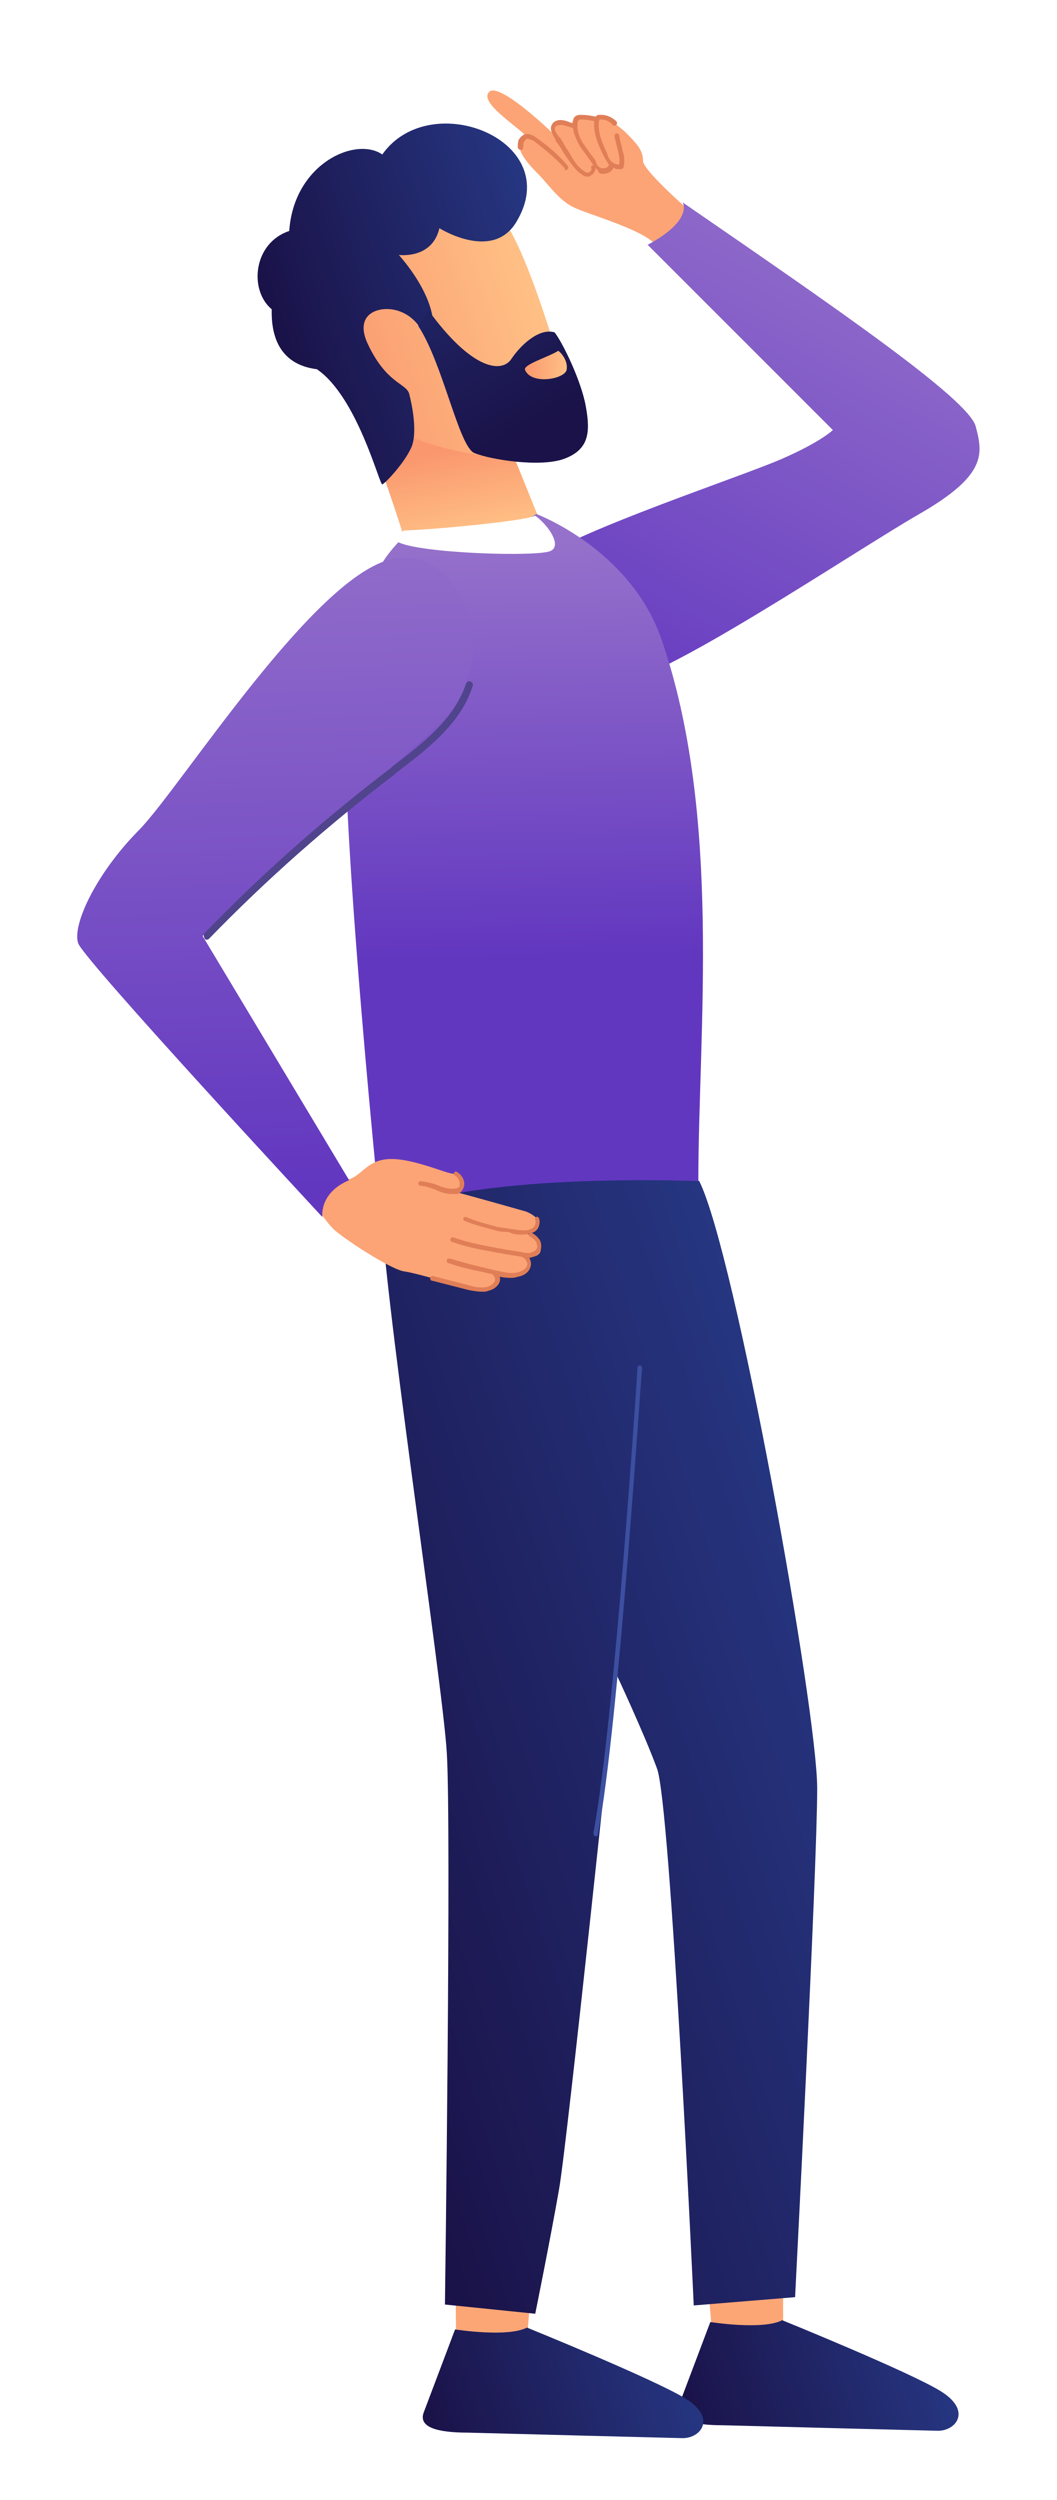 <svg width="222" height="525" viewBox="0 0 222 525" fill="none" xmlns="http://www.w3.org/2000/svg">
<g filter="url(#filter0_bdi_40_86)">
<path d="M137.575 40.213C134.285 36.923 123.448 34.02 120.351 32.472C117.255 30.924 115.126 27.634 112.997 25.505C110.869 23.377 109.127 21.248 109.127 19.7C109.127 18.151 110.288 17.377 110.288 17.377C107.966 15.055 100.612 10.41 102.74 8.281C104.869 6.153 115.9 16.797 115.9 16.797C115.32 13.507 120.158 15.442 120.158 15.442C119.577 12.733 124.802 14.281 124.802 14.281C124.802 11.765 130.028 15.248 131.963 17.377C134.092 19.506 135.059 20.861 135.059 22.796C135.059 24.731 144.349 32.859 144.349 32.859C142.994 38.085 137.575 40.213 137.575 40.213Z" fill="#FCA475"/>
<path d="M118.803 24.731C118.997 24.731 118.997 24.731 119.19 24.538C119.384 24.344 119.384 24.151 119.19 23.764C117.255 21.441 114.933 19.506 112.417 17.764C111.836 17.377 111.062 16.99 110.288 17.184C109.707 17.377 109.32 17.764 108.933 18.345C108.74 18.925 108.74 19.506 108.74 19.893C108.74 20.087 108.933 20.474 109.32 20.474C109.707 20.474 109.901 20.28 109.901 19.893C109.901 19.506 109.901 19.119 110.095 18.732C110.288 18.538 110.482 18.151 110.675 18.151C111.062 18.151 111.449 18.345 112.03 18.538C114.352 20.28 116.674 22.215 118.61 24.344C118.61 24.731 118.61 24.731 118.803 24.731Z" fill="#E07E58"/>
<path d="M123.254 26.086C123.641 26.086 123.835 26.086 124.028 25.892C124.803 25.506 125.19 24.731 124.996 23.957C124.996 23.764 124.609 23.57 124.415 23.764C124.222 23.764 124.028 24.151 124.222 24.344C124.222 24.538 124.222 24.925 123.835 25.118C123.448 25.312 123.061 25.312 122.674 24.925C122.287 24.731 121.9 24.344 121.513 23.957C120.545 22.99 119.964 21.635 119.19 20.474C118.61 19.7 118.223 18.732 117.642 17.958L117.449 17.764C117.061 17.377 116.868 16.99 116.674 16.603C116.481 16.216 116.481 15.636 116.868 15.442C117.061 15.249 117.642 15.249 118.223 15.249C118.803 15.442 119.577 15.636 120.158 15.829C120.351 16.023 120.738 15.829 120.738 15.636C120.932 15.442 120.738 15.055 120.545 15.055C119.771 14.668 119.19 14.475 118.416 14.281C117.449 14.087 116.868 14.281 116.287 14.668C115.707 15.249 115.513 16.023 115.9 16.797C116.094 17.377 116.481 17.958 116.674 18.345V18.538C117.255 19.313 117.836 20.087 118.223 20.861C118.997 22.022 119.771 23.183 120.738 24.344C121.126 24.731 121.513 25.312 122.093 25.506C122.48 25.892 122.867 26.086 123.254 26.086Z" fill="#E07E58"/>
<path d="M126.737 25.505C127.705 25.505 128.866 24.925 128.866 23.764C128.866 23.57 128.673 23.183 128.479 23.183C128.286 23.183 127.899 23.377 127.899 23.57C127.899 23.957 127.318 24.344 126.737 24.344C126.544 24.344 126.157 24.344 125.963 24.151C125.576 23.957 125.383 23.57 125.189 23.183V22.99C124.802 22.215 124.222 21.635 123.835 21.054C123.447 20.474 122.867 19.7 122.48 19.119C121.512 17.571 121.125 16.216 121.319 14.861C121.319 14.668 121.319 14.474 121.512 14.281C121.706 14.087 121.899 14.087 122.093 14.087C123.06 14.087 124.028 14.281 124.996 14.474C125.189 14.474 125.576 14.281 125.576 14.087C125.576 13.894 125.383 13.507 125.189 13.507C124.222 13.313 123.254 13.12 122.093 13.12C121.706 13.12 121.125 13.12 120.738 13.507C120.351 13.894 120.351 14.281 120.351 14.668C120.157 16.216 120.738 17.764 121.706 19.506C122.093 20.28 122.673 20.861 123.06 21.441C123.447 22.022 124.028 22.796 124.415 23.377C124.802 23.957 124.996 24.344 125.576 24.731C125.77 25.505 126.157 25.505 126.737 25.505Z" fill="#E07E58"/>
<path d="M130.028 24.538H130.221C130.415 24.538 130.608 24.538 130.802 24.344C130.995 24.151 130.995 23.957 130.995 23.957C131.189 22.99 131.189 21.828 130.802 20.861C130.608 19.7 130.221 18.538 130.028 17.377C130.028 17.184 129.641 16.99 129.447 16.99C129.254 16.99 129.06 17.377 129.06 17.571C129.254 18.732 129.641 19.893 129.834 20.861C130.028 21.828 130.221 22.602 130.028 23.57C129.447 23.57 129.06 23.377 128.48 22.99C128.093 22.602 127.705 22.022 127.512 21.248C126.544 19.119 125.577 16.99 125.77 14.668C125.77 14.281 125.964 14.087 125.964 14.087H126.157C127.125 14.087 128.093 14.474 128.673 15.248C128.867 15.442 129.254 15.442 129.447 15.248C129.641 15.055 129.641 14.668 129.447 14.474C128.673 13.7 127.512 13.12 126.351 13.12C126.157 13.12 125.964 13.12 125.577 13.12C125.19 13.313 124.803 13.7 124.803 14.474C124.609 16.99 125.577 19.313 126.738 21.635C127.125 22.409 127.512 22.99 127.899 23.57C128.673 24.344 129.447 24.538 130.028 24.538Z" fill="#E07E58"/>
<path d="M164.475 457.069V476.422C156.928 479.518 149.38 476.809 149.38 476.809L147.832 458.618L164.475 457.069Z" fill="#FCA676"/>
<path d="M196.987 499.452C200.858 499.452 204.148 495.194 197.568 491.13C190.988 487.066 164.281 476.229 164.281 476.229C160.217 478.357 149.186 476.616 149.186 476.616C149.186 476.616 143.767 490.937 142.606 494.033C141.445 497.129 145.316 498.291 151.896 498.291C158.669 498.484 196.987 499.452 196.987 499.452Z" fill="url(#paint0_linear_40_86)"/>
<path d="M112.417 458.618L110.868 477.97C103.127 481.067 95.773 478.357 95.773 478.357L95.58 460.166L112.417 458.618Z" fill="#FCA676"/>
<path d="M143.38 501C147.251 501 150.541 496.742 143.961 492.678C137.381 488.614 110.674 477.777 110.674 477.777C106.61 479.906 95.579 478.164 95.579 478.164C95.579 478.164 90.16 492.485 88.999 495.581C87.838 498.678 91.709 499.839 98.289 499.839C105.062 500.032 143.38 501 143.38 501Z" fill="url(#paint1_linear_40_86)"/>
<path d="M146.864 237.03C154.412 252.125 171.636 347.921 171.636 364.564C171.636 381.207 166.991 471.39 166.991 471.39L145.703 473.132C145.703 473.132 140.865 367.467 137.962 360.306C135.253 352.952 129.447 340.567 129.447 340.567C129.447 340.567 119.19 438.491 117.448 448.554C115.707 458.618 112.417 474.874 112.417 474.874L93.451 472.939C93.451 472.939 94.806 372.692 93.838 357.016C92.871 341.341 79.904 256.77 79.904 239.546C88.226 231.031 137.962 231.998 146.864 237.03Z" fill="url(#paint2_linear_40_86)"/>
<path d="M113.384 106.399C121.512 100.4 155.379 89.175 163.895 85.499C172.41 81.822 174.926 79.306 174.926 79.306L136.027 40.407C145.703 35.182 143.381 31.505 143.381 31.505C175.119 53.373 203.374 72.726 204.922 78.531C206.47 84.337 207.244 88.788 193.117 96.916C178.99 105.045 138.349 132.525 129.253 132.525C120.351 132.332 102.353 114.721 113.384 106.399Z" fill="url(#paint3_linear_40_86)"/>
<path d="M73.324 71.564C78.162 80.08 85.129 102.722 85.129 102.722C101.385 104.658 110.674 100.593 112.803 96.916L103.32 73.5L73.324 71.564Z" fill="url(#paint4_linear_40_86)"/>
<path d="M92.87 25.118C103.321 28.795 107.578 35.182 113.964 53.954C118.029 66.146 123.641 82.596 118.416 84.337C109.513 87.24 87.064 83.95 76.42 75.242C65.97 66.533 59.971 50.277 61.712 41.568C63.454 33.053 77.194 19.7 92.87 25.118Z" fill="url(#paint5_linear_40_86)"/>
<path d="M88.226 57.824C86.484 55.115 83.388 53.567 80.291 53.954C77.388 54.341 75.066 56.47 77.195 61.114C81.065 69.436 85.129 69.436 85.903 71.565C86.484 73.693 87.839 80.08 86.291 83.176C84.742 86.466 80.872 90.53 80.291 90.724C79.711 90.917 75.066 72.339 66.551 66.533C60.358 65.759 56.875 61.695 57.068 53.954C52.23 49.89 53.197 40.02 60.745 37.504C61.713 23.377 74.679 17.571 80.291 21.441C90.355 7.12 118.997 18.538 108.353 35.762C103.321 43.89 92.29 36.923 92.29 36.923C90.742 43.503 83.775 42.536 83.775 42.536C91.322 51.244 91.709 58.018 90.355 58.985C89.387 59.566 88.806 58.792 88.226 57.824Z" fill="url(#paint6_linear_40_86)"/>
<path d="M84.742 101.755C102.353 105.045 112.61 96.917 112.61 96.917C112.61 96.917 132.349 104.271 138.929 123.236C151.702 160.2 146.67 205.678 146.67 237.03C146.67 237.03 96.934 234.901 79.904 244.577C79.904 244.577 69.26 141.428 73.324 126.72C77.388 112.012 78.743 107.754 84.742 101.755Z" fill="url(#paint7_linear_40_86)"/>
<path d="M112.417 97.304C115.126 99.239 118.029 103.497 115.707 104.658C113.384 106.012 87.645 105.238 83.388 102.722C83.968 100.594 84.936 100.4 84.936 100.4C91.129 100.207 109.901 98.465 112.417 97.304Z" fill="white"/>
<path d="M73.325 236.643C76.228 235.675 77.195 232.385 82.227 232.385C87.065 232.385 93.838 235.482 95.193 235.482C96.548 235.482 98.096 238.772 95.774 239.352C96.161 239.352 110.482 243.416 110.482 243.416C110.482 243.416 113.578 244.577 113.191 246.319C112.804 248.254 110.288 248.061 110.288 248.061C112.804 248.254 114.352 251.157 113.191 252.318C112.03 253.48 109.514 252.705 109.514 252.705C111.643 253.48 111.256 255.802 109.514 256.769C107.772 257.544 103.128 256.382 103.128 256.382C105.256 257.157 104.482 260.447 101.386 260.059C98.29 259.672 87.839 256.382 84.936 255.995C82.033 255.608 71.776 248.835 70.035 247.093C68.293 245.351 66.745 242.836 66.745 242.836C66.745 242.836 69.067 235.675 73.325 236.643Z" fill="#FCA475"/>
<path d="M95 239.739C95.193 239.739 95.387 239.739 95.58 239.739C95.967 239.739 96.355 239.739 96.742 239.352C97.129 238.965 97.516 238.384 97.516 237.61C97.516 236.643 96.935 235.675 95.967 235.095C95.774 234.901 95.387 235.095 95.387 235.288C95.193 235.482 95.387 235.869 95.58 235.869C96.161 236.256 96.548 236.836 96.548 237.61C96.548 237.997 96.548 238.384 96.161 238.384C95.967 238.578 95.774 238.578 95.58 238.578C94.226 238.772 93.064 238.385 91.71 237.804C90.742 237.417 89.581 237.223 88.42 237.03C88.226 237.03 87.839 237.223 87.839 237.417C87.839 237.61 88.033 237.997 88.226 237.997C89.194 237.997 90.162 238.385 91.323 238.772C92.484 239.352 93.645 239.739 95 239.739Z" fill="#E07E58"/>
<path d="M109.514 248.254C110.095 248.254 110.482 248.254 111.062 248.061C111.449 248.061 111.836 247.867 112.223 247.674C113.191 247.093 113.578 245.739 113.191 244.771C112.998 244.577 112.804 244.384 112.61 244.577C112.417 244.771 112.223 244.964 112.417 245.158C112.61 245.739 112.417 246.513 111.836 246.9C111.643 247.093 111.256 247.093 111.062 247.287C109.901 247.48 108.546 247.287 107.579 247.093C106.998 247.093 106.611 246.9 106.224 246.9C105.643 246.9 105.256 246.706 104.676 246.706C102.547 246.126 100.225 245.545 97.903 244.577C97.709 244.577 97.322 244.577 97.322 244.771C97.322 244.964 97.322 245.352 97.515 245.352C99.838 246.319 102.354 246.9 104.482 247.48C105.063 247.674 105.643 247.674 106.031 247.674C106.418 247.674 106.805 247.674 107.192 247.867C107.966 248.254 108.74 248.254 109.514 248.254Z" fill="#E07E58"/>
<path d="M110.869 253.093C111.062 253.093 111.256 253.093 111.449 253.093C112.223 252.899 112.997 252.512 113.385 251.931C113.772 251.157 113.772 250.19 113.385 249.416C112.997 248.835 112.417 248.254 111.643 247.867C111.449 247.674 111.062 247.867 111.062 248.061C111.062 248.254 111.062 248.641 111.256 248.641C111.643 248.835 112.223 249.222 112.61 249.803C112.804 250.383 112.997 250.964 112.61 251.351C112.417 251.738 111.836 251.931 111.256 252.125C110.675 252.125 110.095 252.125 109.514 251.931C108.353 251.738 107.192 251.544 105.837 251.351C105.256 251.157 104.482 251.157 103.902 250.964C100.612 250.383 97.902 249.803 95.193 248.835C94.999 248.835 94.612 248.835 94.612 249.222C94.612 249.416 94.612 249.803 94.999 249.803C97.709 250.77 100.418 251.351 103.902 251.931C104.482 252.125 105.256 252.125 105.837 252.318C106.998 252.512 108.353 252.706 109.514 252.899C109.901 253.093 110.288 253.093 110.869 253.093Z" fill="#E07E58"/>
<path d="M107.192 257.35C107.579 257.35 108.16 257.35 108.547 257.157C109.708 256.963 110.482 256.576 111.062 255.802C111.449 255.221 111.643 254.447 111.449 253.867C111.256 253.093 110.869 252.512 110.288 252.318C110.095 252.125 109.708 252.318 109.708 252.512C109.514 252.706 109.708 253.093 109.901 253.093C110.288 253.286 110.482 253.673 110.675 254.06C110.869 254.447 110.675 254.834 110.482 255.221C110.095 255.608 109.514 255.995 108.74 256.189C106.998 256.576 105.257 255.995 103.321 255.608C102.741 255.415 102.354 255.415 101.773 255.221C99.064 254.641 96.548 253.867 94.419 253.286C94.226 253.286 93.838 253.286 93.838 253.673C93.838 253.867 93.838 254.254 94.226 254.254C96.354 255.028 98.87 255.608 101.773 256.189C102.354 256.382 102.741 256.383 103.321 256.576C104.095 256.963 105.644 257.35 107.192 257.35Z" fill="#E07E58"/>
<path d="M101.386 260.253C101.773 260.253 102.16 260.253 102.547 260.059C103.515 259.866 104.289 259.285 104.676 258.705C105.256 257.931 105.063 256.77 104.482 256.189C104.289 255.995 103.902 255.995 103.708 256.189C103.515 256.382 103.515 256.77 103.708 256.963C104.095 257.35 104.095 257.931 103.708 258.318C103.515 258.705 102.934 259.092 102.16 259.285C100.999 259.479 99.644 259.285 98.483 258.898L90.935 256.963C90.742 256.963 90.355 256.963 90.355 257.35C90.355 257.544 90.355 257.931 90.742 257.931L98.289 259.866C99.257 260.059 100.225 260.253 101.386 260.253Z" fill="#E07E58"/>
<path d="M82.42 106.399C97.128 103.303 107.385 127.881 90.935 142.395C79.323 152.652 42.553 185.552 42.553 185.552L73.324 236.836C66.938 239.546 67.712 244.577 67.712 244.577C67.712 244.577 17.782 190.777 16.427 187.1C15.073 183.229 20.298 172.198 29.393 163.103C38.296 153.813 66.164 109.689 82.42 106.399Z" fill="url(#paint8_linear_40_86)"/>
<path d="M125.189 374.627C125.382 374.627 125.576 374.434 125.576 374.24C130.027 350.824 134.672 276.896 134.865 276.316C134.865 276.122 134.672 275.735 134.478 275.735C134.091 275.735 133.898 275.929 133.898 276.122C133.898 276.896 129.059 350.63 124.608 374.047C124.802 374.434 124.802 374.627 125.189 374.627Z" fill="#3C4FA0"/>
<path d="M116.481 58.792C113.191 57.824 109.32 61.501 107.385 64.404C105.45 67.307 99.257 66.92 89.968 54.147L87.839 57.437C93.064 65.372 96.354 82.789 99.644 84.144C102.934 85.499 113.578 87.24 118.609 85.305C123.641 83.37 124.028 79.886 123.061 74.468C122.093 68.855 118.029 60.727 116.481 58.792Z" fill="url(#paint9_linear_40_86)"/>
<path d="M117.255 62.662C115.126 64.017 109.707 65.565 110.288 66.726C111.642 69.823 118.416 68.662 118.996 66.726C119.383 64.791 117.835 63.049 117.255 62.662Z" fill="url(#paint10_linear_40_86)"/>
<path d="M43.327 186.326C43.521 186.326 43.715 186.326 43.908 186.132C55.907 173.747 69.067 162.135 82.807 151.685L83.194 151.297C89.774 146.266 96.741 141.041 99.257 133.106C99.45 132.719 99.257 132.332 98.87 132.138C98.483 131.945 98.096 132.138 97.902 132.525C95.386 140.073 88.806 145.105 82.42 149.943L82.033 150.33C68.292 160.78 55.133 172.392 42.94 184.971C42.747 185.165 42.747 185.745 42.94 185.939C42.94 186.132 43.134 186.326 43.327 186.326Z" fill="#50448C"/>
</g>
<defs>
<filter id="filter0_bdi_40_86" x="0.215" y="-8" width="221.516" height="533" filterUnits="userSpaceOnUse" color-interpolation-filters="sRGB">
<feFlood flood-opacity="0" result="BackgroundImageFix"/>
<feGaussianBlur in="BackgroundImageFix" stdDeviation="8"/>
<feComposite in2="SourceAlpha" operator="in" result="effect1_backgroundBlur_40_86"/>
<feColorMatrix in="SourceAlpha" type="matrix" values="0 0 0 0 0 0 0 0 0 0 0 0 0 0 0 0 0 0 127 0" result="hardAlpha"/>
<feOffset dy="8"/>
<feGaussianBlur stdDeviation="8"/>
<feComposite in2="hardAlpha" operator="out"/>
<feColorMatrix type="matrix" values="0 0 0 0 0 0 0 0 0 0 0 0 0 0 0 0 0 0 0.16 0"/>
<feBlend mode="normal" in2="effect1_backgroundBlur_40_86" result="effect2_dropShadow_40_86"/>
<feBlend mode="normal" in="SourceGraphic" in2="effect2_dropShadow_40_86" result="shape"/>
<feColorMatrix in="SourceAlpha" type="matrix" values="0 0 0 0 0 0 0 0 0 0 0 0 0 0 0 0 0 0 127 0" result="hardAlpha"/>
<feOffset dy="3"/>
<feComposite in2="hardAlpha" operator="arithmetic" k2="-1" k3="1"/>
<feColorMatrix type="matrix" values="0 0 0 0 1 0 0 0 0 1 0 0 0 0 1 0 0 0 0.48 0"/>
<feBlend mode="normal" in2="shape" result="effect3_innerShadow_40_86"/>
</filter>
<linearGradient id="paint0_linear_40_86" x1="196.547" y1="480.653" x2="143.32" y2="497.983" gradientUnits="userSpaceOnUse">
<stop stop-color="#263681"/>
<stop offset="0.996" stop-color="#1A1248"/>
</linearGradient>
<linearGradient id="paint1_linear_40_86" x1="142.972" y1="482.168" x2="89.745" y2="499.498" gradientUnits="userSpaceOnUse">
<stop stop-color="#263681"/>
<stop offset="0.996" stop-color="#1A1248"/>
</linearGradient>
<linearGradient id="paint2_linear_40_86" x1="179.512" y1="336.449" x2="61.659" y2="374.821" gradientUnits="userSpaceOnUse">
<stop stop-color="#263681"/>
<stop offset="0.996" stop-color="#1A1248"/>
</linearGradient>
<linearGradient id="paint3_linear_40_86" x1="187.37" y1="32.029" x2="127.305" y2="145.091" gradientUnits="userSpaceOnUse">
<stop stop-color="#9571CB"/>
<stop offset="0.996" stop-color="#6237C0"/>
</linearGradient>
<linearGradient id="paint4_linear_40_86" x1="96.513" y1="101.498" x2="92.917" y2="83.832" gradientUnits="userSpaceOnUse">
<stop stop-color="#FFC085"/>
<stop offset="1" stop-color="#FA976E"/>
</linearGradient>
<linearGradient id="paint5_linear_40_86" x1="112.623" y1="50.002" x2="66.488" y2="65.023" gradientUnits="userSpaceOnUse">
<stop stop-color="#FFC085"/>
<stop offset="1" stop-color="#FA976E"/>
</linearGradient>
<linearGradient id="paint6_linear_40_86" x1="115.807" y1="43.024" x2="58.415" y2="61.71" gradientUnits="userSpaceOnUse">
<stop stop-color="#263681"/>
<stop offset="0.996" stop-color="#1A1248"/>
</linearGradient>
<linearGradient id="paint7_linear_40_86" x1="108.797" y1="102.922" x2="110.69" y2="190.388" gradientUnits="userSpaceOnUse">
<stop stop-color="#9571CB"/>
<stop offset="0.996" stop-color="#6237C0"/>
</linearGradient>
<linearGradient id="paint8_linear_40_86" x1="55.633" y1="93.202" x2="60.555" y2="238.979" gradientUnits="userSpaceOnUse">
<stop stop-color="#9571CB"/>
<stop offset="0.996" stop-color="#6237C0"/>
</linearGradient>
<linearGradient id="paint9_linear_40_86" x1="75.797" y1="16.591" x2="112.648" y2="79.476" gradientUnits="userSpaceOnUse">
<stop stop-color="#263681"/>
<stop offset="0.996" stop-color="#1A1248"/>
</linearGradient>
<linearGradient id="paint10_linear_40_86" x1="118.943" y1="65.749" x2="110.163" y2="65.749" gradientUnits="userSpaceOnUse">
<stop stop-color="#FFC085"/>
<stop offset="1" stop-color="#FA976E"/>
</linearGradient>
</defs>
</svg>
